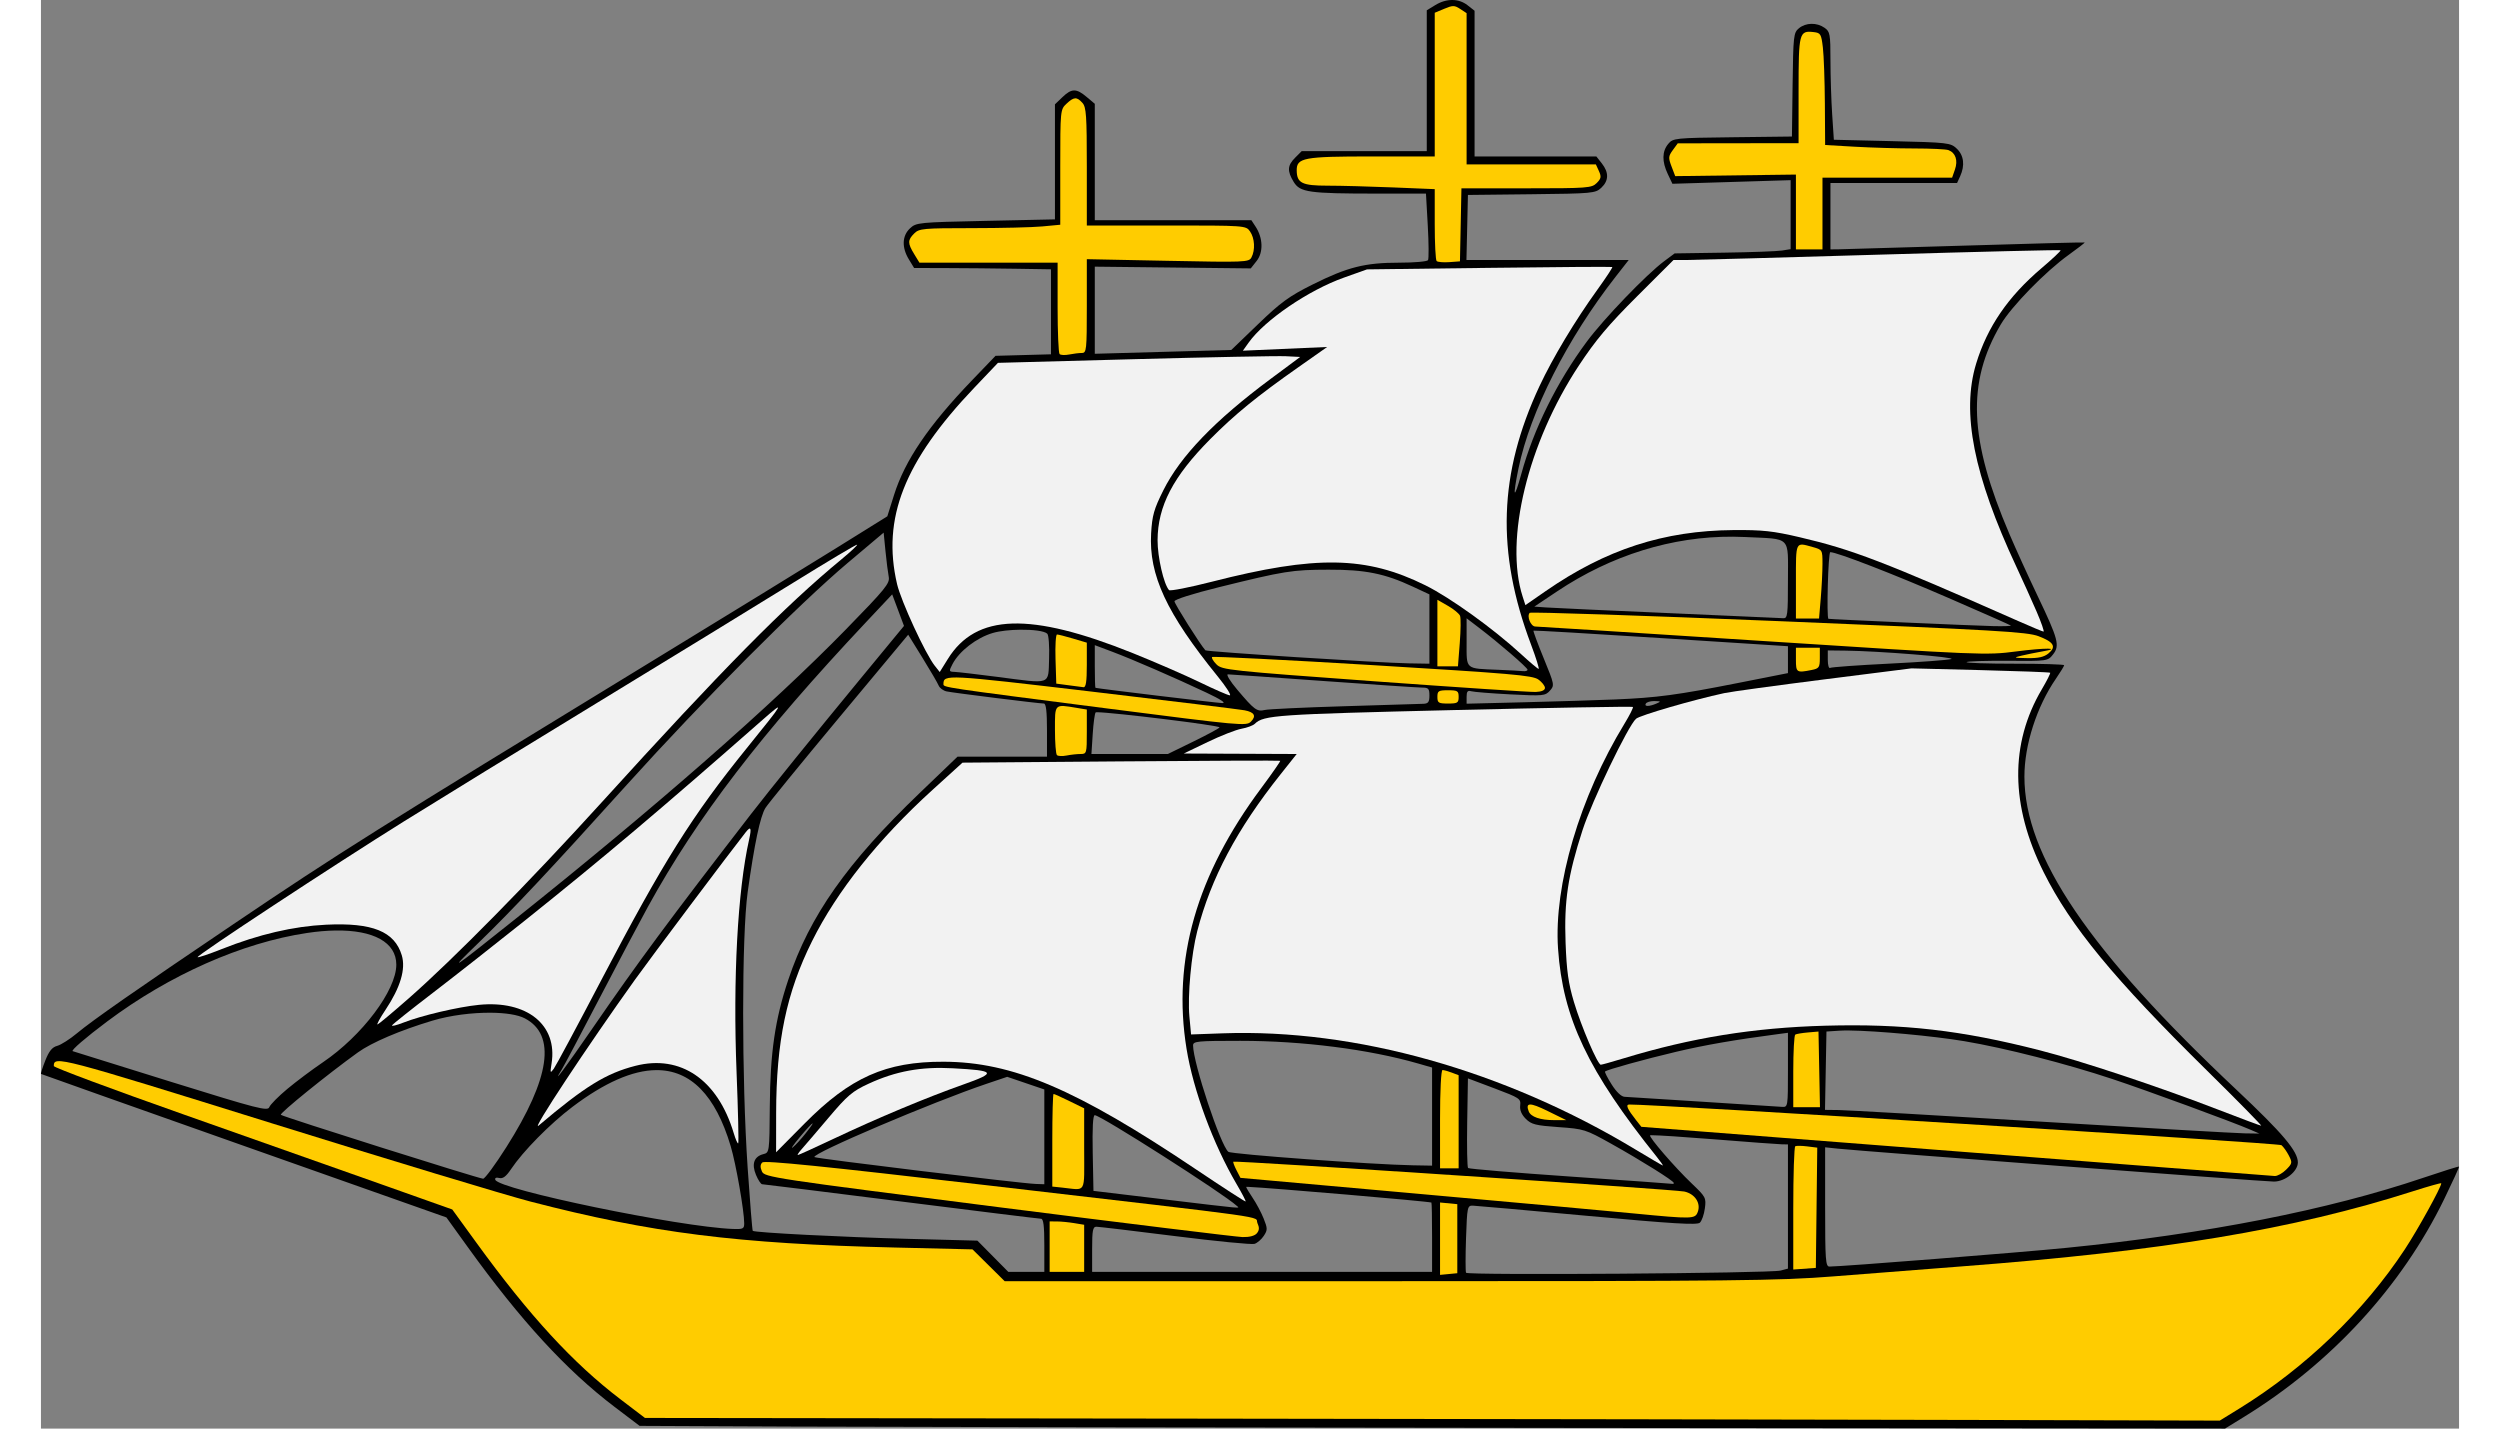 <?xml version="1.0" encoding="UTF-8" standalone="no"?>
<!-- Created with Inkscape (http://www.inkscape.org/) -->

<svg
   version="1.1"
   id="svg3355"
   width="70"
   height="40"
   viewBox="0 0 1213.996 717.209"
   sodipodi:docname="Boat50b.svg"
   inkscape:version="1.2.2 (732a01da63, 2022-12-09, custom)"
   xmlns:inkscape="http://www.inkscape.org/namespaces/inkscape"
   xmlns:sodipodi="http://sodipodi.sourceforge.net/DTD/sodipodi-0.dtd"
   xmlns="http://www.w3.org/2000/svg"
   xmlns:svg="http://www.w3.org/2000/svg">
  <rect x="0" y="0" width="1213.996" height="717.209" fill="#808080" stroke="none"/>
  <defs
     id="defs3359" />
  <sodipodi:namedview
     id="namedview3357"
     pagecolor="#ffffff"
     bordercolor="#000000"
     borderopacity="0.25"
     inkscape:showpageshadow="2"
     inkscape:pageopacity="0.0"
     inkscape:pagecheckerboard="0"
     inkscape:deskcolor="#d1d1d1"
     showgrid="false"
     inkscape:zoom="0.6251321"
     inkscape:cx="414.31243"
     inkscape:cy="375.92054"
     inkscape:window-width="1920"
     inkscape:window-height="1031"
     inkscape:window-x="0"
     inkscape:window-y="25"
     inkscape:window-maximized="1"
     inkscape:current-layer="layer3" />
  <g
     inkscape:groupmode="layer"
     id="layer3"
     inkscape:label="Layer 1">
    <path
       id="path3365"
       style="fill:#000000;stroke-width:1.333"
       d="M 751.515 28.124 C 748.729 28.105 745.795 28.947 742.999 30.652 L 738.667 33.294 L 738.667 68.648 L 738.667 103.999 L 707.273 103.999 L 675.878 103.999 L 672.607 107.273 C 668.68 111.199 668.511 113.969 671.862 119.464 C 675.048 124.688 679.435 125.306 713.466 125.321 L 738.267 125.333 L 739.175 141.394 C 739.674 150.227 739.729 158.028 739.296 158.728 C 738.864 159.427 732.371 159.999 724.868 159.999 C 707.636 159.999 698.918 162.193 681.392 170.941 C 669.538 176.857 665.433 179.842 653.995 190.859 L 640.542 203.818 L 606.271 204.775 L 571.999 205.734 L 571.999 183.866 L 571.999 161.999 L 611.153 162.437 L 650.31 162.874 L 653.282 159.105 C 656.679 154.796 656.456 147.597 652.755 141.948 L 650.605 138.667 L 611.302 138.667 L 571.999 138.667 L 571.999 109.452 L 571.999 80.237 L 567.898 76.784 C 562.71 72.419 560.406 72.444 555.739 76.915 L 551.999 80.499 L 551.999 109.38 L 551.999 138.261 L 517.216 139.009 C 483.413 139.734 482.342 139.84 479.216 142.777 C 475.236 146.516 475.023 152.382 478.652 158.333 L 481.294 162.667 L 497.648 162.714 C 506.642 162.74 522.099 162.889 531.999 163.046 L 549.999 163.333 L 549.999 184.667 L 549.999 205.999 L 536.083 206.382 L 522.167 206.765 L 510.366 219.05 C 488.575 241.734 476.692 259.214 471.2 276.667 L 467.845 287.333 L 442.323 303.214 C 428.287 311.948 387.371 337.062 351.402 359.021 C 209.657 445.555 192.916 456.072 139.333 492.245 C 91.002 524.874 68.86 540.318 60.937 546.929 C 57.419 549.863 52.99 552.679 51.093 553.187 C 48.55 553.867 46.978 555.806 45.109 560.564 C 43.714 564.114 42.745 567.138 42.954 567.284 C 43.163 567.43 89.043 583.701 144.907 603.441 L 246.482 639.331 L 257.191 654.2 C 283.702 691.013 306.695 716.057 330.751 734.321 L 343.47 743.978 L 420.736 744.333 C 463.23 744.529 642.331 744.834 818.728 745.011 L 1139.456 745.333 L 1149.177 739.339 C 1192.843 712.418 1228.145 673.966 1249.493 630.066 C 1253.755 621.302 1257.094 613.984 1256.913 613.804 C 1256.733 613.624 1248.714 616.136 1239.093 619.388 C 1191.035 635.63 1130.412 647.542 1059.999 654.581 C 1036.422 656.938 947.079 663.999 940.837 663.999 C 938.898 663.999 938.667 660.825 938.667 634.064 L 938.667 604.126 L 944.999 604.796 C 957.271 606.095 1159.061 621.333 1163.984 621.333 C 1169.589 621.333 1175.999 616.204 1175.999 611.722 C 1175.999 606.101 1168.346 597.036 1145.275 575.333 C 1070.994 505.455 1038.712 457.793 1038.712 417.999 C 1038.712 402.088 1044.911 382.847 1054.546 368.843 C 1056.813 365.548 1058.667 362.511 1058.667 362.093 C 1058.667 361.675 1047.467 361.333 1033.778 361.333 C 1020.09 361.333 1009.249 360.972 1009.691 360.53 C 1010.132 360.089 1019.483 359.798 1030.47 359.882 C 1050.301 360.034 1050.464 360.01 1053.081 356.683 C 1056.572 352.245 1055.741 349.085 1045.353 327.333 C 1040.8 317.8 1034.452 303.868 1031.247 296.374 C 1010.859 248.697 1009.663 220.215 1026.831 191.036 C 1032.161 181.977 1049.303 164.409 1060.954 156.066 C 1065.512 152.802 1069.113 150.011 1068.954 149.864 C 1068.796 149.718 1041.964 150.417 1009.333 151.417 C 976.7 152.417 948.05 153.257 945.667 153.284 L 941.333 153.333 L 941.333 136.667 L 941.333 119.999 L 973.118 119.999 L 1004.905 119.999 L 1006.452 116.605 C 1008.937 111.151 1008.314 106.094 1004.743 102.739 C 1001.605 99.792 1000.425 99.655 972.265 98.984 L 943.044 98.286 L 942.196 85.478 C 941.73 78.432 941.345 66.251 941.341 58.409 C 941.335 45.192 941.118 44 938.37 42.075 C 934.456 39.334 928.966 39.443 925.484 42.333 C 922.822 44.541 922.653 46.06 922.335 70.667 L 921.999 96.667 L 892.193 97.027 C 863.205 97.376 862.317 97.466 859.903 100.359 C 856.766 104.119 856.686 109.215 859.667 115.484 L 861.999 120.39 L 891.667 119.482 L 921.333 118.573 L 921.333 135.892 L 921.333 153.212 L 916.999 153.903 C 914.616 154.284 901.517 154.765 887.89 154.97 L 863.114 155.343 L 857.89 159.23 C 848.934 165.896 827.521 188.162 818.966 199.702 C 804.048 219.827 792.307 243.555 786.14 266.044 C 782.406 279.661 781.656 278.114 784.743 263.165 C 790.606 234.779 809.242 198.045 833.527 166.999 L 840.044 158.667 L 799.316 158.667 L 758.585 158.667 L 758.958 142.333 L 759.333 125.999 L 791.275 125.642 C 821.895 125.298 823.341 125.165 826.275 122.409 C 830.071 118.843 830.169 114.754 826.57 110.179 L 823.806 106.667 L 793.237 106.667 L 762.667 106.667 L 762.667 70.097 L 762.667 33.527 L 759.153 30.763 C 756.942 29.023 754.301 28.143 751.515 28.124 z M 465.999 295.523 L 466.911 304.761 C 467.412 309.842 468.148 315.655 468.546 317.677 C 469.197 320.983 467.025 323.653 446.968 344.204 C 410.006 382.077 351.138 433.65 281.333 489.312 C 247.589 516.219 246.968 516.619 262.905 501.173 C 279.729 484.868 298.946 464.378 337.22 421.935 C 374.936 380.11 423.516 331.326 447.999 310.693 L 465.999 295.523 z M 892.402 297.569 C 894.436 297.582 896.471 297.638 898.505 297.737 C 921.999 298.883 919.999 296.86 919.999 319.489 C 919.999 336.932 919.789 338.651 917.667 338.491 C 916.384 338.395 890.432 337.241 859.999 335.927 C 829.566 334.612 801.967 333.34 798.667 333.101 L 792.667 332.667 L 804.155 324.995 C 831.346 306.839 861.88 297.375 892.402 297.569 z M 941.257 305.333 C 944.595 305.333 973.088 316.373 1000.667 328.353 C 1017.533 335.679 1031.584 341.898 1031.89 342.171 C 1032.195 342.444 1028.293 342.576 1023.222 342.466 C 1013.91 342.264 940.951 339.034 940.333 338.796 C 939.291 338.394 940.204 305.333 941.257 305.333 z M 689.333 314.13 C 707.797 314.089 717.511 316.042 731.667 322.642 L 739.999 326.527 L 739.999 343.931 L 739.999 361.333 L 729.667 361.161 C 715.185 360.921 628.22 355.339 627.525 354.605 C 625.165 352.113 611.999 331.265 611.999 330.019 C 611.999 329.092 621.182 326.175 634.333 322.923 C 667.242 314.786 671.087 314.171 689.333 314.13 z M 470.286 326.521 L 473.249 334.443 L 476.212 342.364 L 454.382 368.849 C 431.51 396.597 408.374 425.203 399.335 436.911 C 358.114 490.306 342.545 511.345 320.087 543.999 C 306.386 563.921 298.818 574.098 304.304 565.226 C 305.474 563.333 314.058 547.133 323.38 529.226 C 332.702 511.318 343.633 490.666 347.671 483.333 C 372.605 438.052 404.408 396.572 457.364 340.261 L 470.286 326.521 z M 758.667 338.544 L 764.999 343.376 C 775.047 351.043 789.161 363.239 789.251 364.333 C 789.296 364.883 788.283 365.213 786.999 365.068 C 785.716 364.922 780.167 364.621 774.667 364.398 C 757.752 363.711 758.667 364.501 758.667 350.579 L 758.667 338.544 z M 534.495 344.271 C 540.835 344.189 546.748 344.881 548.153 346.286 C 548.866 346.999 549.273 352.625 549.058 358.79 C 548.59 372.205 550.534 371.511 523.333 367.982 C 513.067 366.649 503.301 365.509 501.632 365.446 C 498.736 365.339 498.687 365.161 500.546 361.566 C 503.93 355.021 512.682 348.265 520.845 345.892 C 524.375 344.866 529.564 344.334 534.495 344.271 z M 792.243 344.732 C 792.476 344.547 821.317 346.233 856.333 348.478 L 919.999 352.558 L 919.999 359.308 L 919.999 366.056 L 894.999 371.001 C 864.382 377.057 854.174 378.423 833.089 379.29 C 824.056 379.662 803.617 380.292 787.667 380.691 L 758.667 381.413 L 758.667 377.95 C 758.667 375.283 759.202 374.643 760.999 375.163 C 762.283 375.535 771.134 376.243 780.667 376.736 C 797.056 377.583 798.134 377.482 800.466 374.898 C 802.881 372.221 802.815 371.878 797.376 358.614 C 794.321 351.163 792.011 344.916 792.243 344.732 z M 478.321 346.778 L 485.495 358.39 C 489.44 364.776 493.09 371.033 493.609 372.294 C 494.127 373.555 495.927 374.884 497.609 375.247 C 500.986 375.976 543.976 381.333 546.448 381.333 C 547.525 381.333 547.999 385.416 547.999 394.667 L 547.999 407.999 L 525.548 407.999 L 503.097 407.999 L 484.245 426.093 C 447.634 461.226 428.859 487.89 418.124 520.003 C 411.453 539.96 409.043 556.501 408.839 583.724 C 408.668 606.537 408.635 606.79 405.632 607.544 C 400.938 608.723 399.6 612.462 401.902 617.97 C 402.981 620.553 404.379 622.667 405.007 622.667 C 405.635 622.667 437.016 626.563 474.741 631.325 C 512.466 636.087 544.083 639.987 544.999 639.991 C 546.221 639.997 546.667 643.56 546.667 653.333 L 546.667 666.667 L 537.626 666.667 L 528.583 666.667 L 520.825 658.825 L 513.066 650.986 L 478.866 650.097 C 445.427 649.228 401.178 646.955 400.282 646.06 C 400.035 645.812 398.884 631.598 397.726 614.472 C 394.699 569.736 394.706 497.795 397.737 475.999 C 401.103 451.804 404.013 438.006 406.652 433.745 C 407.927 431.686 424.576 411.275 443.648 388.39 L 478.321 346.778 z M 571.999 352.023 L 580.73 355.308 C 591.051 359.193 612.145 368.354 627.999 375.835 C 635.232 379.248 638.127 381.155 635.999 381.107 C 633.355 381.047 573.616 373.854 572.333 373.441 C 572.15 373.382 571.999 368.539 571.999 362.679 L 571.999 352.023 z M 939.999 354.667 L 948.999 354.773 C 965.499 354.968 1004.704 358.088 1001.999 358.991 C 1000.533 359.481 986.507 360.521 970.829 361.302 C 955.152 362.083 941.8 363.044 941.161 363.439 C 940.522 363.834 939.999 362.021 939.999 359.411 L 939.999 354.667 z M 638.837 366.679 C 639.843 366.686 661.367 368.184 686.667 370.009 C 711.967 371.833 734.317 373.328 736.333 373.329 C 739.518 373.332 739.999 373.859 739.999 377.333 C 739.999 380.556 739.416 381.358 736.999 381.458 C 735.349 381.527 717.5 382.076 697.333 382.681 C 677.167 383.285 659.167 384.134 657.333 384.568 C 653.41 385.495 652.113 384.537 643.489 374.333 C 639.926 370.117 637.831 366.672 638.837 366.679 z M 852.708 380.091 C 852.831 380.09 852.956 380.09 853.079 380.093 C 856.283 380.177 856.38 380.31 853.999 381.333 C 850.295 382.925 847.683 382.925 848.667 381.333 C 849.092 380.646 850.862 380.112 852.708 380.091 z M 573.29 385.702 C 580.811 385.733 634.681 392.303 634.632 393.3 C 634.613 393.685 628.763 396.85 621.632 400.335 L 621.632 400.337 L 608.667 406.673 L 589.491 406.669 L 570.316 406.667 L 570.96 396.644 C 571.314 391.131 571.977 386.246 572.435 385.788 C 572.494 385.729 572.789 385.7 573.29 385.702 z M 190.808 495.278 C 209.826 494.999 221.333 501.189 221.333 512.433 C 221.333 525.31 204.183 548.104 184.441 561.466 C 179.183 565.024 171.194 571.006 166.687 574.757 C 162.179 578.508 158.081 582.641 157.579 583.943 C 156.755 586.081 152.047 584.873 108.667 571.392 C 82.268 563.187 59.86 556.198 58.872 555.861 C 57.853 555.512 65.349 549.052 76.204 540.925 C 107.408 517.562 143.876 501.415 176.489 496.523 C 181.629 495.751 186.419 495.343 190.808 495.278 z M 268.816 536.56 C 276.092 536.621 282.357 537.554 285.878 539.402 C 301.691 547.697 298.59 569.309 276.611 604.003 C 271.036 612.801 265.77 619.954 264.905 619.898 C 262.355 619.73 164.298 588.746 163.368 587.814 C 162.612 587.055 186.704 567.54 202.032 556.495 C 208.985 551.486 223.179 545.431 239.407 540.554 C 248.432 537.842 259.461 536.481 268.816 536.56 z M 950.857 545.478 C 964.479 545.635 992.836 548.199 1008.616 550.859 C 1029.162 554.322 1059.648 562.12 1083.009 569.886 C 1100.491 575.698 1143.388 591.453 1152.413 595.378 L 1156.667 597.23 L 1149.333 597.122 C 1145.3 597.064 1099.398 594.426 1047.333 591.261 C 995.267 588.096 949.499 585.467 945.63 585.419 L 938.595 585.333 L 938.964 565.667 L 939.333 545.999 L 945.999 545.566 C 947.264 545.483 948.911 545.455 950.857 545.478 z M 919.999 546.636 L 919.999 565.318 C 919.999 583.856 919.976 583.999 916.999 583.819 C 915.349 583.72 897.5 582.568 877.333 581.261 C 857.167 579.954 839.466 578.836 837.999 578.775 C 836.352 578.706 833.869 576.345 831.505 572.603 C 829.4 569.271 827.901 566.335 828.173 566.079 C 829.166 565.144 847.754 559.989 863.999 556.144 C 878.284 552.762 893.446 550.131 914.999 547.294 L 919.999 546.636 z M 645.04 550.667 C 676.273 550.667 709.509 554.907 734.333 562.058 L 741.333 564.075 L 741.333 588.704 L 741.333 613.333 L 731.667 613.159 C 711.438 612.795 640.595 607.612 639.056 606.384 C 635.15 603.267 621.378 561.761 621.343 552.999 C 621.334 550.864 623.349 550.667 645.04 550.667 z M 351.751 565.372 C 369.026 565.213 381.59 577.946 389.191 603.505 C 391.88 612.549 395.975 635.929 395.991 642.333 C 395.998 645.008 395.386 645.311 390.333 645.12 C 363.41 644.106 272.661 625.319 271.028 620.421 C 270.715 619.482 271.495 619.132 273.019 619.53 C 274.82 620.002 276.477 618.758 278.925 615.093 C 284.94 606.089 298.541 592.294 309.753 583.825 C 325.904 571.627 339.931 565.481 351.751 565.372 z M 528.034 568.739 L 537.351 571.911 L 546.667 575.083 L 546.667 598.874 L 546.667 622.667 L 542.333 622.519 C 534.934 622.267 431.997 609.774 431.261 609.038 C 429.58 607.357 490.467 581.429 517.685 572.236 L 528.034 568.739 z M 759.333 569.521 L 772.667 574.54 C 785.268 579.283 785.977 579.751 785.575 583.081 C 785.292 585.43 786.226 587.679 788.376 589.829 C 791.185 592.638 793.304 593.175 804.8 593.986 C 817.634 594.891 818.37 595.123 831.333 602.368 C 846.396 610.787 862.667 620.977 862.667 621.991 C 862.667 622.363 862.517 622.593 862.333 622.501 C 862.15 622.41 839.098 620.758 811.109 618.833 C 783.119 616.908 759.854 614.969 759.409 614.523 C 758.963 614.077 758.764 603.768 758.966 591.616 L 759.333 569.521 z M 571.995 587.999 C 574.94 587.999 636.738 627.447 643.267 633.493 C 644.802 634.915 648.261 635.225 605.999 630.157 L 571.333 625.999 L 570.964 606.999 C 570.718 594.363 571.063 587.999 571.995 587.999 z M 430.302 592.111 C 430.609 592.073 429.568 593.67 426.829 597.128 C 424.595 599.949 421.712 603.099 420.421 604.128 C 419.13 605.158 420.7 602.849 423.911 598.999 C 427.594 594.583 429.931 592.156 430.302 592.111 z M 851.538 598.056 C 854.72 598.049 867.588 598.881 882.667 600.087 C 899.9 601.466 915.349 602.61 916.999 602.63 L 919.999 602.667 L 919.999 633.845 L 919.999 665.023 L 916.333 666.001 C 911.134 667.388 759.083 668.456 758.39 667.111 C 758.075 666.499 758.071 658.65 758.382 649.667 C 758.924 634 759.065 633.336 761.808 633.413 C 763.381 633.457 789.267 635.764 819.333 638.538 C 862.164 642.49 874.383 643.233 875.769 641.974 C 876.742 641.09 877.873 637.871 878.282 634.819 C 878.999 629.478 878.753 629.01 871.708 622.302 C 863.295 614.29 849.986 598.899 850.79 598.112 C 850.828 598.076 851.084 598.057 851.538 598.056 z M 649.025 623.986 C 659.056 624.392 739.363 631.223 740.999 631.868 C 741.183 631.941 741.333 639.8 741.333 649.333 L 741.333 666.667 L 655.999 666.667 L 570.667 666.667 L 570.667 655.333 C 570.667 645.781 571.005 643.999 572.823 643.999 C 574.01 643.999 591.782 646.118 612.316 648.706 C 632.849 651.295 650.793 653.049 652.193 652.605 C 653.592 652.16 655.689 650.347 656.851 648.573 C 658.783 645.625 658.776 644.881 656.773 639.874 C 655.568 636.863 653.1 632.221 651.29 629.558 C 649.481 626.894 647.999 624.39 647.999 623.993 C 647.999 623.96 648.356 623.958 649.025 623.986 z "
       transform="translate(-42.925,-28.124)" />
    <g
       id="layer4"
       inkscape:label="01"
       style="display:inline;fill:#ffcc00">
      <path
         style="fill:#ffcc00;stroke-width:1.333"
         d="m 1146.511,735.34 c 33.187,-20.461 62.662,-48.804 83.201,-80.006 6.582,-9.999 18.288,-31.216 18.288,-33.146 0,-0.296 -6.45,1.52 -14.333,4.037 -60.086,19.182 -124.57,29.918 -226.333,37.679 -19.067,1.454 -48.167,3.721 -64.667,5.037 -26.987,2.153 -49.38,2.393 -222.958,2.393 H 526.75 l -8.066,-7.982 -8.066,-7.982 -38.976,-0.932 C 392.379,652.541 349.366,647.117 288.667,631.362 276.2,628.127 217.742,610.436 158.76,592.05 51.578,558.639 49.371,558.06 49.375,563.333 c 5.85e-4,0.733 29.541,11.743 65.646,24.467 36.105,12.723 81.115,28.623 100.022,35.333 l 34.377,12.2 12.103,16.667 c 26.645,36.693 48.547,60.511 72.223,78.542 l 12.411,9.452 271.922,0.34 c 149.557,0.187 327.449,0.488 395.317,0.67 l 123.395,0.33 z"
         id="path3392"
         transform="translate(-42.925,-28.124)" />
      <path
         style="fill:#ffcc00;stroke-width:1.333"
         d="m 874.742,636.526 c 1.616,-4.406 -1.468,-9.047 -6.775,-10.197 -4.897,-1.061 -225.659,-15.667 -226.399,-14.979 -0.237,0.221 0.466,2.139 1.564,4.261 l 1.996,3.859 86.436,7.738 c 47.54,4.256 97.536,8.813 111.103,10.128 29.504,2.859 30.741,2.828 32.075,-0.81 z"
         id="path3410"
         transform="translate(-42.925,-28.124)" />
      <path
         style="fill:#ffcc00;stroke-width:1.333"
         d="m 653.366,647.294 c 1.254,-1.511 1.326,-2.843 0.28,-5.141 -1.687,-3.702 12.79,-1.678 -135.361,-18.92 -83.082,-9.669 -112.102,-12.615 -113.223,-11.494 -1.051,1.051 -1.103,2.414 -0.17,4.505 1.294,2.9 5.159,3.484 118.556,17.899 64.47,8.195 119.695,14.966 122.722,15.046 3.461,0.091 6.132,-0.612 7.196,-1.895 z"
         id="path3406"
         transform="translate(-42.925,-28.124)" />
      <path
         style="fill:#ffcc00;stroke-width:1.333"
         d="m 934.358,634.482 0.358,-30.185 -5.025,-0.63 c -2.764,-0.346 -5.475,-0.378 -6.025,-0.07 -0.55,0.308 -1,14.359 -1,31.224 v 30.665 l 5.667,-0.41 5.667,-0.41 0.358,-30.185 z"
         id="path3404"
         transform="translate(-42.925,-28.124)" />
      <path
         style="fill:#ffcc00;stroke-width:1.333"
         d="m 566.667,654.841 v -11.826 l -5,-0.826 c -2.75,-0.455 -6.65,-0.833 -8.667,-0.841 l -3.667,-0.015 V 654 666.667 h 8.667 8.667 z"
         id="path3400"
         transform="translate(-42.925,-28.124)" />
      <path
         style="fill:#ffcc00;stroke-width:1.333"
         d="m 754,650 v -17.333 l -4.333,-0.418 -4.333,-0.418 v 18.169 18.169 l 4.333,-0.418 4.333,-0.418 z"
         id="path3394"
         transform="translate(-42.925,-28.124)" />
      <path
         style="fill:#ffcc00;stroke-width:1.333"
         d="m 754.667,591.3 v -23.366 l -3.42,-1.3 c -1.881,-0.715 -3.981,-1.3 -4.667,-1.3 -0.728,0 -1.247,10.256 -1.247,24.667 v 24.667 h 4.667 4.667 z"
         id="path3426"
         transform="translate(-42.925,-28.124)" />
      <path
         style="fill:#ffcc00;stroke-width:1.333"
         d="m 1170.104,615.351 c 3.111,-3.111 3.195,-3.55 1.361,-7.097 -1.075,-2.08 -2.745,-4.423 -3.71,-5.207 -1.306,-1.061 -314.542,-20.578 -327.468,-20.403 -1.914,0.026 -0.882,2.342 3.539,7.943 l 2.568,3.253 157.803,12.281 c 86.792,6.755 158.881,12.341 160.197,12.414 1.317,0.073 3.886,-1.36 5.71,-3.183 z"
         id="path3424"
         transform="translate(-42.925,-28.124)" />
      <path
         style="fill:#ffcc00;stroke-width:1.333"
         d="m 566.667,604.944 v -20.389 l -7.363,-3.611 c -4.05,-1.986 -7.65,-3.611 -8,-3.611 -0.35,0 -0.637,10.464 -0.637,23.253 v 23.253 l 5,0.523 c 12.302,1.287 11,3.585 11,-19.418 z"
         id="path3416"
         transform="translate(-42.925,-28.124)" />
      <path
         style="fill:#ffcc00;stroke-width:1.333"
         d="m 935.703,565.003 -0.37,-18.997 -5.333,0.46 c -2.933,0.253 -5.783,0.737 -6.333,1.076 -0.55,0.339 -1,8.681 -1,18.537 v 17.921 h 6.703 6.703 z"
         id="path3448"
         transform="translate(-42.925,-28.124)" />
      <path
         style="fill:#ffcc00;stroke-width:1.333"
         d="m 799.337,585.89 c -8.92,-4.377 -11.226,-4.332 -9.492,0.187 1.073,2.796 5.81,4.424 12.822,4.407 l 6,-0.015 z"
         id="path3442"
         transform="translate(-42.925,-28.124)" />
      <path
         style="fill:#ffcc00;stroke-width:1.333"
         d="m 937.333,135.333 v -18 h 32.536 32.536 l 1.44,-4.132 c 1.59,-4.56 0.325,-8.339 -3.251,-9.712 -1.18,-0.453 -8.847,-0.826 -17.037,-0.83 -8.19,-0.003 -21.641,-0.395 -29.891,-0.87 l -15,-0.864 -0.132,-20.796 c -0.072,-11.438 -0.523,-24.096 -1,-28.13 -0.805,-6.801 -1.14,-7.365 -4.615,-7.763 -7.289,-0.836 -7.586,0.309 -7.586,29.26 V 100 l -30.333,0.042 -30.333,0.042 -2.474,3.396 c -2.229,3.059 -2.292,3.876 -0.634,8.232 l 1.841,4.836 30.3,-0.392 30.3,-0.392 v 18.785 18.785 h 6.667 6.667 z"
         id="path3508"
         transform="translate(-42.925,-28.124)" />
      <path
         style="fill:#ffcc00;stroke-width:1.333"
         d="m 755.704,141 0.371,-18.333 h 32.629 c 30.771,0 32.78,-0.151 35.276,-2.647 2.233,-2.233 2.408,-3.172 1.119,-6 l -1.528,-3.353 H 791.119 758.667 V 72.697 34.728 l -3.207,-2.101 c -2.876,-1.885 -3.701,-1.895 -8,-0.099 l -4.793,2.003 v 36.068 36.068 h -31.703 c -34.202,0 -37.681,0.655 -37.588,7.076 0.091,6.308 2.699,7.591 15.438,7.596 6.519,0.002 21.303,0.396 32.853,0.875 l 21,0.871 v 17.569 c 0,9.663 0.428,17.997 0.952,18.521 0.523,0.523 3.373,0.773 6.333,0.556 l 5.382,-0.396 z"
         id="path3506"
         transform="translate(-42.925,-28.124)" />
      <path
         style="fill:#ffcc00;stroke-width:1.333"
         d="m 565.5,205.333 c 2.35,0 2.5,-1.412 2.5,-23.546 v -23.546 l 40.65,0.822 c 38.962,0.788 40.706,0.718 42,-1.699 1.979,-3.698 1.647,-9.68 -0.726,-13.067 -2.066,-2.95 -2.255,-2.963 -42,-2.963 h -39.924 v -29.562 c 0,-25.636 -0.293,-29.885 -2.207,-32 -2.855,-3.155 -4.279,-3.073 -8.041,0.461 -3.042,2.857 -3.086,3.314 -3.086,31.807 v 28.908 l -9,0.85 c -4.95,0.468 -20.85,0.854 -35.333,0.859 -24.549,0.009 -26.514,0.19 -29,2.676 -3.328,3.328 -3.331,4.895 -0.015,10.333 L 483.961,160 h 34.686 34.686 v 22.444 c 0,12.344 0.446,22.89 0.991,23.435 0.545,0.545 2.72,0.645 4.833,0.222 2.113,-0.423 4.968,-0.769 6.343,-0.769 z"
         id="path3504"
         transform="translate(-42.925,-28.124)" />
      <path
         style="fill:#ffcc00;stroke-width:1.333"
         d="m 936.471,328.466 c 0.474,-5.611 0.862,-13.382 0.862,-17.271 0,-7.033 -0.025,-7.077 -5,-8.458 -8.681,-2.411 -8.333,-3.131 -8.333,17.263 v 18.667 h 5.804 5.804 z"
         id="path3502"
         transform="translate(-42.925,-28.124)" />
      <path
         style="fill:#ffcc00;stroke-width:1.333"
         d="m 1050.741,356.208 c 4.142,-3.354 2.783,-5.754 -4.91,-8.673 -5.737,-2.177 -21.016,-3.063 -130.497,-7.575 -68.2,-2.81 -124.43,-4.691 -124.956,-4.178 -1.642,1.599 0.49,6.885 2.779,6.888 1.198,10e-4 52.578,3.266 114.178,7.254 109.625,7.097 112.321,7.209 127.144,5.267 14.495,-1.899 23.974,-1.861 12.856,0.052 -2.933,0.505 -7.433,1.419 -10,2.033 -4.336,1.037 -4.135,1.125 2.852,1.253 5.473,0.1 8.345,-0.531 10.556,-2.321 z"
         id="path3494"
         transform="translate(-42.925,-28.124)" />
      <path
         style="fill:#ffcc00;stroke-width:1.333"
         d="m 755.237,350.974 c 0.503,-6.431 0.57,-12.581 0.149,-13.667 -0.421,-1.086 -3.155,-3.342 -6.076,-5.014 l -5.31,-3.04 v 16.706 16.706 h 5.161 5.161 z"
         id="path3490"
         transform="translate(-42.925,-28.124)" />
      <path
         style="fill:#ffcc00;stroke-width:1.333"
         d="m 931.833,364.5 c 3.806,-0.761 4.167,-1.28 4.167,-6 v -5.167 h -6 -6 v 6 c 0,6.432 0.35,6.663 7.833,5.167 z"
         id="path3484"
         transform="translate(-42.925,-28.124)" />
      <path
         style="fill:#ffcc00;stroke-width:1.333"
         d="m 568,362.052 v -11.282 l -6.909,-2.052 c -3.8,-1.128 -7.422,-2.052 -8.05,-2.052 -0.628,0 -0.969,5.55 -0.758,12.333 l 0.383,12.333 6,0.8 c 3.3,0.44 6.75,0.89 7.667,1 1.218,0.146 1.667,-2.838 1.667,-11.081 z"
         id="path3478"
         transform="translate(-42.925,-28.124)" />
      <path
         style="fill:#ffcc00;stroke-width:1.333"
         d="m 798,373.477 c 0,-1.021 -1.5,-2.923 -3.333,-4.227 -2.899,-2.062 -13.746,-3.001 -83.167,-7.199 -43.909,-2.655 -80.175,-4.486 -80.593,-4.069 -0.417,0.417 0.562,2.079 2.176,3.693 2.81,2.81 6.16,3.169 79.259,8.485 41.979,3.053 78.425,5.466 80.992,5.362 3.008,-0.122 4.667,-0.849 4.667,-2.045 z"
         id="path3476"
         transform="translate(-42.925,-28.124)" />
      <path
         style="fill:#ffcc00;stroke-width:1.333"
         d="m 754.667,378 c 0,-3 -0.533,-3.333 -5.333,-3.333 -4.8,0 -5.333,0.333 -5.333,3.333 0,3 0.533,3.333 5.333,3.333 4.8,0 5.333,-0.333 5.333,-3.333 z"
         id="path3470"
         transform="translate(-42.925,-28.124)" />
      <path
         style="fill:#ffcc00;stroke-width:1.333"
         d="m 650.4,390.4 c 2.816,-2.816 1.729,-4.746 -3.192,-5.669 -2.635,-0.494 -37.27,-4.729 -76.965,-9.411 -73.101,-8.622 -74.158,-8.676 -74.223,-3.791 -0.023,1.736 -1.049,1.583 82.646,12.335 67.025,8.611 69.439,8.831 71.733,6.536 z"
         id="path3462"
         transform="translate(-42.925,-28.124)" />
      <path
         style="fill:#ffcc00;stroke-width:1.333"
         d="m 564.833,406.667 c 3.081,0 3.167,-0.302 3.167,-11.159 v -11.159 l -5,-0.826 c -11.379,-1.881 -11,-2.257 -11,10.922 0,6.478 0.446,12.224 0.991,12.769 0.545,0.545 2.72,0.645 4.833,0.222 2.113,-0.423 5.268,-0.769 7.009,-0.769 z"
         id="path3458"
         transform="translate(-42.925,-28.124)" />
    </g>
    <g
       id="layer2"
       inkscape:label="02"
       transform="translate(-42.925,-28.124)"
       style="display:inline;fill:#f2f2f2">
      <path
         style="fill:#f2f2f2;stroke-width:1.333"
         d="m 1044.759,335 c -2.46,-5.683 -6.996,-15.733 -10.08,-22.333 -21.447,-45.901 -27.687,-77.426 -20.19,-102 5.63,-18.454 16.024,-33.629 32.794,-47.884 5.533,-4.703 9.849,-8.761 9.591,-9.019 -0.258,-0.258 -41.21,0.736 -91.005,2.209 -49.795,1.472 -93.419,2.681 -96.941,2.685 l -6.404,0.008 -18.372,18.333 c -14.337,14.307 -20.735,21.917 -29.131,34.651 -25.611,38.843 -37.431,87.413 -28.224,115.981 l 1.385,4.299 10.241,-7.088 c 30.169,-20.881 59.271,-30.328 94.241,-30.594 14.615,-0.111 19.835,0.455 33.285,3.607 26.47,6.204 41.737,12.063 110.048,42.233 6.233,2.753 11.761,5.059 12.283,5.125 0.522,0.066 -1.063,-4.531 -3.523,-10.214 z"
         id="path3496" />
      <path
         style="fill:#f2f2f2;stroke-width:1.333"
         d="m 790.991,351.667 c -17.517,-46.585 -16.229,-85.822 4.259,-129.667 6.609,-14.144 17.901,-32.962 29.048,-48.41 4.396,-6.092 7.777,-11.231 7.514,-11.419 -0.264,-0.188 -28.079,0.004 -61.813,0.428 l -61.333,0.771 -11.592,4.13 c -17.856,6.363 -39.787,21.329 -47.853,32.657 l -2.87,4.03 21.157,-0.932 21.157,-0.932 -14.667,10.307 c -20.66,14.518 -31.708,23.539 -44.016,35.94 -18.668,18.809 -26.384,33.613 -26.461,50.763 -0.038,8.447 3.106,22.128 5.756,25.049 0.523,0.577 10.2,-1.316 21.503,-4.207 52.246,-13.361 77.478,-12.934 107.218,1.813 12.455,6.176 34.152,21.783 48,34.527 4.4,4.049 8.367,7.39 8.815,7.423 0.448,0.034 -1.272,-5.489 -3.823,-12.272 z"
         id="path3486" />
      <path
         style="fill:#f2f2f2;stroke-width:1.333"
         d="m 633.668,367.667 c -25.65,-31.639 -34.597,-50.874 -33.387,-71.776 0.521,-9.001 1.416,-12.159 6.105,-21.552 8.607,-17.239 25.913,-35.215 53.925,-56.012 l 14.808,-10.994 -7.226,-0.366 c -3.974,-0.201 -38.116,0.465 -75.87,1.481 l -68.644,1.846 -11.91,12.519 c -35.179,36.98 -46.415,65.546 -38.748,98.519 2,8.601 14.263,35.16 18.975,41.093 l 2.456,3.093 4.072,-6.551 c 14.175,-22.802 41.305,-23.662 92.857,-2.941 11.139,4.477 26.252,11.05 33.586,14.606 7.333,3.556 14.122,6.518 15.086,6.583 0.964,0.065 -1.774,-4.233 -6.084,-9.549 z"
         id="path3474" />
      <path
         style="fill:#f2f2f2;stroke-width:1.333"
         d="m 227.576,529.333 c 22.625,-19.869 60.839,-58.695 97.111,-98.667 60.53,-66.704 91.511,-98.094 120.224,-121.812 4.534,-3.746 8.032,-7.022 7.773,-7.282 -0.259,-0.259 -14.469,8.2 -31.578,18.797 -17.109,10.598 -61.406,37.728 -98.44,60.29 -37.033,22.562 -80.833,49.443 -97.333,59.735 -35.81,22.337 -104.504,67.545 -103.762,68.287 0.289,0.289 5.736,-1.544 12.105,-4.073 18.638,-7.4 35.906,-11.434 52.385,-12.238 23.266,-1.135 34.427,3.379 38.023,15.381 2.066,6.894 -0.689,16.11 -8.174,27.348 -2.845,4.271 -4.629,7.571 -3.965,7.333 0.664,-0.238 7.699,-6.133 15.632,-13.099 z"
         id="path3454" />
      <path
         style="fill:#f2f2f2;stroke-width:1.333"
         d="m 324.335,519.995 c 31.041,-59.316 45.499,-82.364 72.884,-116.188 19.069,-23.552 19.593,-24.483 8.089,-14.375 -51.759,45.48 -79.763,69.129 -119.308,100.754 -14.667,11.729 -35.532,28.119 -46.368,36.421 -10.836,8.302 -20.026,15.619 -20.421,16.259 -0.396,0.641 2.17,0.03 5.702,-1.357 8.994,-3.531 27.457,-7.872 37.873,-8.904 24.106,-2.388 39.552,10.027 36.505,29.342 -0.784,4.971 -0.699,5.18 1.109,2.714 1.077,-1.47 11.848,-21.57 23.935,-44.667 z"
         id="path3452" />
      <path
         style="fill:#f2f2f2;stroke-width:1.333"
         d="m 1130.435,565.667 c -47.037,-46.393 -68.44,-72.388 -82.07,-99.677 -16.709,-33.453 -17.012,-64.509 -0.896,-91.831 2.544,-4.313 4.422,-8.044 4.174,-8.292 -0.248,-0.248 -16.019,-0.841 -35.047,-1.319 l -34.596,-0.868 -44,5.567 c -24.2,3.062 -46.7,6.15 -50,6.863 -15.695,3.392 -42.238,11.104 -44.248,12.857 -3.993,3.48 -22.149,41.28 -26.917,56.038 -7.33,22.687 -9.245,35.417 -8.477,56.329 0.524,14.25 1.4,20.472 4.204,29.867 3.642,12.202 11.902,31.466 13.492,31.466 0.492,0 5.781,-1.484 11.753,-3.297 33.877,-10.286 64.879,-15.294 100.859,-16.295 39.243,-1.091 68.343,2.242 107.738,12.338 20.986,5.379 59.891,18.322 89.595,29.808 11.367,4.395 21.076,8.018 21.576,8.052 0.5,0.033 -11.713,-12.39 -27.141,-27.606 z"
         id="path3440" />
      <path
         style="fill:#f2f2f2;stroke-width:1.333"
         d="m 392.156,566.449 c -1.858,-46.906 0.525,-91.134 6.293,-116.809 1.321,-5.881 0.867,-6.93 -1.636,-3.773 -7.325,9.24 -47.811,63.143 -55.68,74.133 -24.103,33.661 -52.589,76.808 -48.325,73.195 23.176,-19.634 33.816,-26.198 48.6,-29.986 22.652,-5.803 41.299,6.976 49.321,33.799 0.933,3.121 1.949,5.423 2.257,5.115 0.308,-0.308 -0.066,-16.362 -0.831,-35.675 z"
         id="path3436" />
      <path
         style="fill:#f2f2f2;stroke-width:1.333"
         d="m 440.816,599.872 c 22.007,-10.409 46.627,-20.715 65.027,-27.22 17.068,-6.035 16.428,-7.05 -5.176,-8.208 -15.99,-0.857 -28.544,1.447 -42.214,7.748 -8.144,3.754 -10.614,5.85 -20.083,17.045 -5.938,7.02 -12.005,14.114 -13.482,15.764 -1.477,1.65 -2.364,3 -1.971,3 0.393,0 8.448,-3.658 17.899,-8.128 z"
         id="path3432" />
      <path
         style="fill:#f2f2f2;stroke-width:1.333"
         d="m 854.2,609 c -34.642,-43.194 -47.248,-69.77 -49.63,-104.632 -2.174,-31.814 10.895,-76.059 33.349,-112.901 2.637,-4.326 4.54,-8.12 4.23,-8.43 -0.31,-0.31 -40.971,0.404 -90.356,1.588 -88.695,2.125 -95.026,2.563 -99.432,6.864 -0.902,0.881 -3.902,2.002 -6.667,2.492 -2.765,0.49 -10.426,3.492 -17.026,6.671 l -12,5.781 28.349,0.117 28.349,0.117 -8.137,10.24 c -21.902,27.562 -34.869,51.982 -41.795,78.71 -2.986,11.525 -4.904,32.433 -3.933,42.882 l 0.834,8.969 15.927,-0.568 c 66.615,-2.375 141.373,18.66 207.073,58.265 7.333,4.421 13.56,8.067 13.838,8.103 0.277,0.036 -1.06,-1.884 -2.971,-4.268 z"
         id="path3430" />
      <path
         style="fill:#f2f2f2;stroke-width:1.333"
         d="m 643.217,622.649 c -11.768,-20.078 -21.773,-47.118 -25.154,-67.982 -7.229,-44.606 4.957,-87.162 37.467,-130.845 5.492,-7.379 9.794,-13.566 9.561,-13.748 -0.234,-0.182 -36.219,-0.046 -79.967,0.302 l -79.543,0.633 -15.124,13.734 c -27.054,24.568 -47.931,50.8 -60.423,75.923 -12.84,25.822 -17.961,50.364 -18.008,86.309 l -0.026,19.642 14.333,-14.464 c 22.928,-23.137 40.732,-31.058 69.667,-30.994 34.715,0.077 66.683,13.693 126.667,53.948 13.567,9.105 24.842,16.405 25.056,16.223 0.214,-0.182 -1.813,-4.089 -4.505,-8.682 z"
         id="path3414" />
    </g>
  </g>
</svg>

